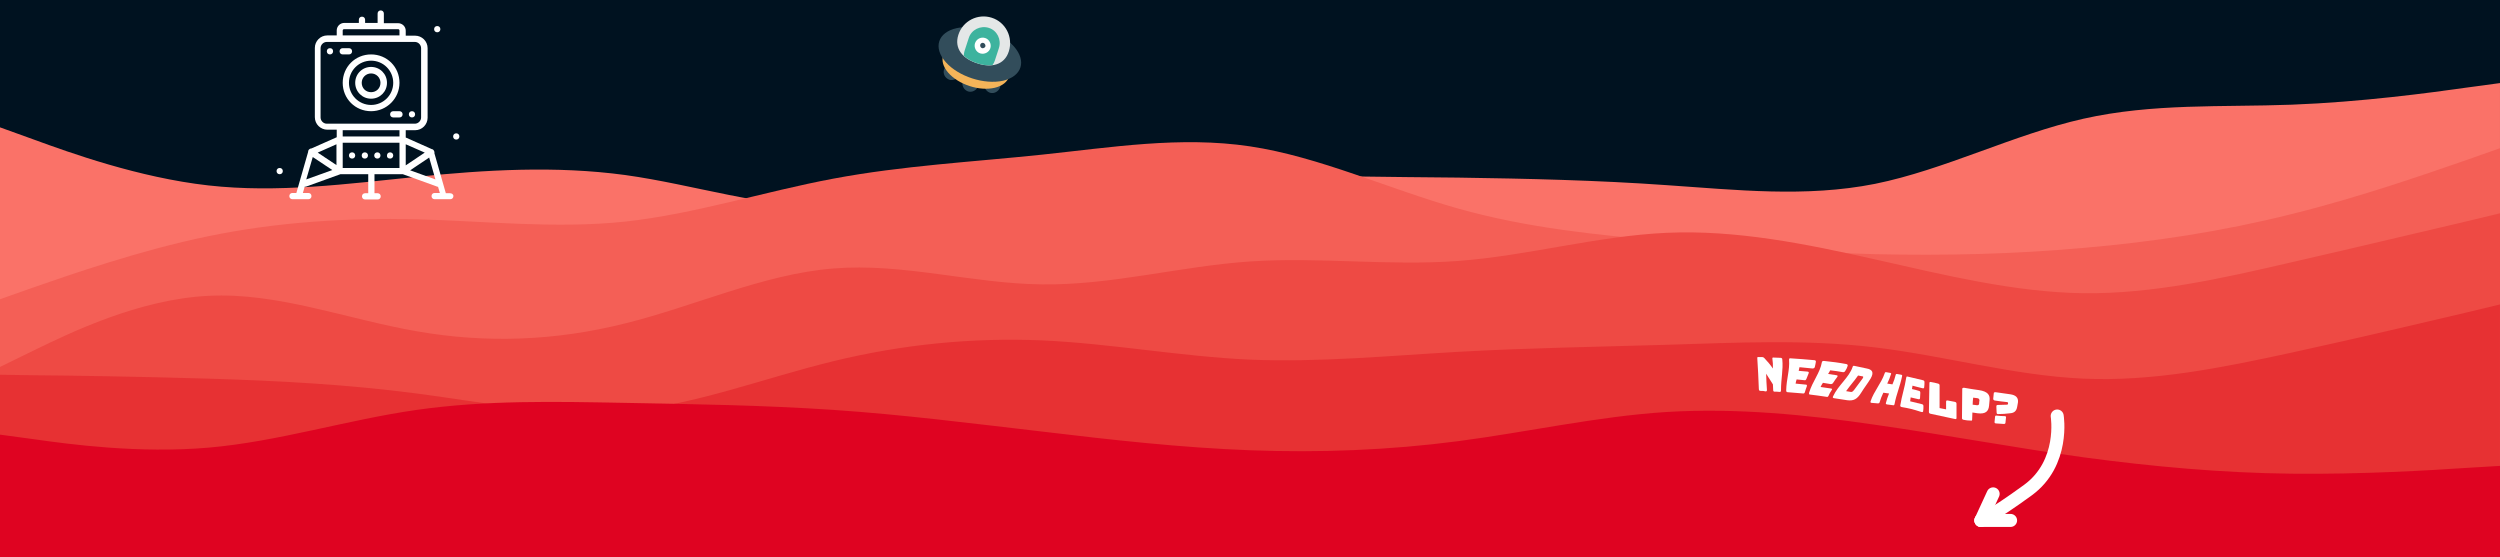 <?xml version="1.0" encoding="utf-8"?>
<!-- Generator: Adobe Illustrator 25.3.1, SVG Export Plug-In . SVG Version: 6.00 Build 0)  -->
<svg version="1.1" id="visual" xmlns="http://www.w3.org/2000/svg" xmlns:xlink="http://www.w3.org/1999/xlink" x="0px" y="0px"
	 viewBox="0 0 960 213.9" style="enable-background:new 0 0 960 213.9;" xml:space="preserve">
<rect x="0" y="0" width="960" height="213.9" fill="#333333" stroke="none"/>
<style type="text/css">
	.st0{fill:#001220;}
	.st1{fill:#FA7268;}
	.st2{fill:#F45F56;}
	.st3{fill:#EE4A44;}
	.st4{fill:#E73133;}
	.st5{fill:#DF0321;}
	.st6{fill:#FFFFFF;}
	.st7{fill:#EDE4E4;stroke:#000000;stroke-width:0.5;stroke-miterlimit:10;}
	.st8{fill:none;stroke:#FFFFFF;stroke-width:5;stroke-linecap:round;}
	.st9{fill:#324D5B;}
	.st10{fill:#F4B459;}
	.st11{fill:#E4E7E7;}
	.st12{fill:#3DB39E;}
</style>
<rect y="-4.9" class="st0" width="960" height="217.8"/>
<path class="st1" d="M0,48.9l13.3,4.8c13.4,4.9,40,14.5,66.7,17.5s53.3-0.6,80-3.3c26.7-2.7,53.3-4.3,80-0.7
	c26.7,3.7,53.3,12.7,80,12.2s53.3-10.5,80-14c26.7-3.5,53.3-0.5,80,1s53.3,1.5,80,1.8c26.7,0.4,53.3,1,80,2.9
	c26.7,1.8,53.3,4.8,80-0.5c26.7-5.4,53.3-19,80-25s53.3-4.4,80-5.4s53.3-4.6,66.7-6.5l13.3-1.8v182h-13.3c-13.4,0-40,0-66.7,0
	s-53.3,0-80,0s-53.3,0-80,0s-53.3,0-80,0s-53.3,0-80,0s-53.3,0-80,0s-53.3,0-80,0s-53.3,0-80,0s-53.3,0-80,0s-53.3,0-80,0
	s-53.3,0-80,0s-53.3,0-66.7,0H0V48.9z"/>
<path class="st2" d="M0,114.9l13.3-4.7c13.4-4.6,40-14,66.7-19.5s53.3-7.1,80-6.5c26.7,0.7,53.3,3.7,80,0.9
	c26.7-2.9,53.3-11.5,80-16.5s53.3-6.4,80-9.2s53.3-7.2,80-3.2s53.3,16.4,80,23.9s53.3,10.1,80,12.5c26.7,2.3,53.3,4.3,80,5
	c26.7,0.6,53.3,0,80-2.4c26.7-2.3,53.3-6.3,80-13c26.7-6.6,53.3-16,66.7-20.6l13.3-4.7v157h-13.3c-13.4,0-40,0-66.7,0s-53.3,0-80,0
	s-53.3,0-80,0s-53.3,0-80,0s-53.3,0-80,0s-53.3,0-80,0s-53.3,0-80,0s-53.3,0-80,0s-53.3,0-80,0s-53.3,0-80,0s-53.3,0-80,0
	s-53.3,0-66.7,0H0V114.9z"/>
<path class="st3" d="M0,140.9l13.3-6.5c13.4-6.5,40-19.5,66.7-20.8c26.7-1.4,53.3,9,80,13.6c26.7,4.7,53.3,3.7,80-3
	c26.7-6.6,53.3-19,80-21.1c26.7-2.2,53.3,5.8,80,6.1c26.7,0.4,53.3-7,80-8.8s53.3,1.8,80-0.2s53.3-9.6,80-10.8s53.3,4.2,80,10.2
	s53.3,12.6,80,13c26.7,0.3,53.3-5.7,80-11.9c26.7-6.1,53.3-12.5,66.7-15.6l13.3-3.2v132h-13.3c-13.4,0-40,0-66.7,0s-53.3,0-80,0
	s-53.3,0-80,0s-53.3,0-80,0s-53.3,0-80,0s-53.3,0-80,0s-53.3,0-80,0s-53.3,0-80,0s-53.3,0-80,0s-53.3,0-80,0s-53.3,0-80,0
	s-53.3,0-66.7,0H0V140.9z"/>
<path class="st4" d="M0,143.9l13.3,0.2c13.4,0.1,40,0.5,66.7,1.3s53.3,2.2,80,5.7c26.7,3.5,53.3,9.1,80,6.8s53.3-12.7,80-19.2
	s53.3-9.1,80-8c26.7,1.2,53.3,6.2,80,7.4c26.7,1.1,53.3-1.5,80-3s53.3-1.9,80-2.7c26.7-0.8,53.3-2.2,80,1s53.3,10.8,80,12
	s53.3-4.2,80-10s53.3-12.2,66.7-15.3l13.3-3.2v97h-13.3c-13.4,0-40,0-66.7,0s-53.3,0-80,0s-53.3,0-80,0s-53.3,0-80,0s-53.3,0-80,0
	s-53.3,0-80,0s-53.3,0-80,0s-53.3,0-80,0s-53.3,0-80,0s-53.3,0-80,0s-53.3,0-80,0s-53.3,0-66.7,0H0V143.9z"/>
<path class="st5" d="M0,166.9l13.3,1.8c13.4,1.9,40,5.5,66.7,3.2s53.3-10.7,80-14.5s53.3-3.2,80-2.7s53.3,0.9,80,2.7
	s53.3,5.2,80,8.3c26.7,3.2,53.3,6.2,80,7.2s53.3,0,80-3.5s53.3-9.5,80-11.2c26.7-1.6,53.3,1,80,4.9c26.7,3.8,53.3,8.8,80,12.5
	c26.7,3.6,53.3,6,80,6.3s53.3-1.3,66.7-2.2l13.3-0.8v35h-13.3c-13.4,0-40,0-66.7,0s-53.3,0-80,0s-53.3,0-80,0s-53.3,0-80,0
	s-53.3,0-80,0s-53.3,0-80,0s-53.3,0-80,0s-53.3,0-80,0s-53.3,0-80,0s-53.3,0-80,0s-53.3,0-80,0s-53.3,0-66.7,0H0V166.9z"/>
<g transform="translate(0 1)">
	<g>
		<g>
			<path class="st6" d="M167.9,11.4c0.7,0,1.2-0.5,1.2-1.2S168.6,9,167.9,9s-1.2,0.5-1.2,1.2S167.2,11.4,167.9,11.4z"/>
			<path class="st6" d="M175.2,50.2c-0.7,0-1.2,0.5-1.2,1.2c0,0.7,0.5,1.2,1.2,1.2s1.2-0.5,1.2-1.2
				C176.4,50.7,175.9,50.2,175.2,50.2z"/>
			<path class="st6" d="M107.4,63.5c-0.7,0-1.2,0.5-1.2,1.2c0,0.7,0.5,1.2,1.2,1.2s1.2-0.5,1.2-1.2S108.1,63.5,107.4,63.5z"/>
			<path class="st6" d="M172.8,73.2h-1.6l-4.4-15.4c0.1-0.3,0-0.7-0.2-1c-0.2-0.3-0.4-0.5-0.7-0.5l-10.1-4.5V49h3.6
				c2.7,0,4.8-2.2,4.8-4.8V17.5c0-2.7-2.2-4.8-4.8-4.8h-3.6v-1.9c0-1.6-1.3-2.9-3-2.9h-5.4V4.2c0-0.7-0.5-1.2-1.2-1.2
				s-1.2,0.5-1.2,1.2v3.6h-4.8V6.6c0-0.7-0.5-1.2-1.2-1.2s-1.2,0.5-1.2,1.2v1.2h-5.6c-1.6,0-2.9,1.3-2.9,2.9v1.9h-3.6
				c-2.7,0-4.8,2.2-4.8,4.8v26.6c0,2.7,2.2,4.8,4.8,4.8h3.6v2.9l-9.7,4.3c-0.4,0-0.8,0.2-1.1,0.6c-0.1,0.2-0.2,0.5-0.2,0.8
				l-4.5,15.7h-1.5c-0.7,0-1.2,0.5-1.2,1.2s0.5,1.2,1.2,1.2h2.1c0.1,0,0.2,0,0.4,0h3.6c0.7,0,1.2-0.5,1.2-1.2s-0.5-1.2-1.2-1.2h-2.1
				l0.7-2.4c0.1,0,0.1,0,0.2,0c0.1,0,0.2,0,0.5-0.1l13-4.7h10.7v7.3h-1.2c-0.7,0-1.2,0.5-1.2,1.2s0.5,1.2,1.2,1.2h4.8
				c0.7,0,1.2-0.5,1.2-1.2s-0.5-1.2-1.2-1.2h-1.2v-7.3h10.9l13,4.7c0.1,0.1,0.2,0.1,0.4,0.1c0,0,0,0,0.1,0l0.7,2.4h-2
				c-0.7,0-1.2,0.5-1.2,1.2s0.5,1.2,1.2,1.2h3.6h0.2h2.2c0.7,0,1.2-0.5,1.2-1.2S173.5,73.2,172.8,73.2z M155.8,54.4l7.3,3.2
				l-7.3,4.9V54.4z M131.6,10.7c0-0.2,0.2-0.5,0.5-0.5h20.8c0.2,0,0.5,0.2,0.5,0.5v1.9h-21.8V10.7z M125.5,46.5
				c-1.3,0-2.4-1.1-2.4-2.4V17.5c0-1.3,1.1-2.4,2.4-2.4h3.6h26.6h3.6c1.3,0,2.4,1.1,2.4,2.4v26.6c0,1.3-1.1,2.4-2.4,2.4h-3.6h-26.6
				L125.5,46.5L125.5,46.5z M153.4,49v2.4h-21.8V49H153.4z M129.2,62.4l-7.2-4.8l7.2-3.2V62.4z M120.1,59.3l7.5,5l-10,3.6
				L120.1,59.3z M153.4,63.5h-21.8v-9.7h21.8V63.5z M157.5,64.4l7.3-4.9l2.4,8.4L157.5,64.4z"/>
			<path class="st6" d="M135.2,59.9c0.7,0,1.2-0.5,1.2-1.2c0-0.7-0.5-1.2-1.2-1.2s-1.2,0.5-1.2,1.2C134,59.4,134.5,59.9,135.2,59.9z
				"/>
			<path class="st6" d="M140.1,59.9c0.7,0,1.2-0.5,1.2-1.2c0-0.7-0.5-1.2-1.2-1.2s-1.2,0.5-1.2,1.2
				C138.9,59.4,139.3,59.9,140.1,59.9z"/>
			<path class="st6" d="M144.9,59.9c0.7,0,1.2-0.5,1.2-1.2c0-0.7-0.5-1.2-1.2-1.2s-1.2,0.5-1.2,1.2
				C143.7,59.4,144.2,59.9,144.9,59.9z"/>
			<path class="st6" d="M149.8,59.9c0.7,0,1.2-0.5,1.2-1.2c0-0.7-0.5-1.2-1.2-1.2c-0.7,0-1.2,0.5-1.2,1.2
				C148.5,59.4,149,59.9,149.8,59.9z"/>
			<path class="st6" d="M153.4,30.8c0-6.1-4.8-10.9-10.9-10.9c-6.1,0-10.9,4.8-10.9,10.9s4.8,10.9,10.9,10.9
				C148.5,41.7,153.4,36.8,153.4,30.8z M142.5,39.3c-4.7,0-8.5-3.8-8.5-8.5s3.8-8.5,8.5-8.5c4.7,0,8.5,3.8,8.5,8.5
				C151,35.5,147.2,39.3,142.5,39.3z"/>
			<path class="st6" d="M142.5,24.7c-3.4,0-6.1,2.7-6.1,6.1c0,3.4,2.7,6.1,6.1,6.1c3.4,0,6.1-2.7,6.1-6.1S145.9,24.7,142.5,24.7z
				 M142.5,34.4c-2.1,0-3.6-1.6-3.6-3.6s1.6-3.6,3.6-3.6s3.6,1.6,3.6,3.6C146.1,32.9,144.5,34.4,142.5,34.4z"/>
			<path class="st6" d="M126.7,17.5c-0.7,0-1.2,0.5-1.2,1.2s0.5,1.2,1.2,1.2c0.7,0,1.2-0.5,1.2-1.2S127.5,17.5,126.7,17.5z"/>
			<path class="st6" d="M134,19.9c0.7,0,1.2-0.5,1.2-1.2s-0.5-1.2-1.2-1.2h-2.4c-0.7,0-1.2,0.5-1.2,1.2s0.5,1.2,1.2,1.2H134z"/>
			<path class="st6" d="M158.2,44.1c0.7,0,1.2-0.5,1.2-1.2s-0.5-1.2-1.2-1.2c-0.7,0-1.2,0.5-1.2,1.2S157.5,44.1,158.2,44.1z"/>
			<path class="st6" d="M153.4,41.7H151c-0.7,0-1.2,0.5-1.2,1.2s0.5,1.2,1.2,1.2h2.4c0.7,0,1.2-0.5,1.2-1.2S154.1,41.7,153.4,41.7z"
				/>
		</g>
	</g>
</g>
<g>
	<g>
		<path class="st6" d="M676,150.1c-0.4,0-0.5-0.2-0.6-0.6c-0.2-4.6-0.3-7.8-0.6-11.9c0-0.4,0.1-0.6,0.4-0.5c0.5,0,0.8,0,1.4,0
			c0.4,0,0.6,0.1,0.9,0.4c1.3,1.4,2.1,2.3,3.3,4c0-1.6,0-2.4-0.2-3.7c-0.1-0.4,0.1-0.6,0.5-0.5c1,0,1.5,0.1,2.6,0.1
			c0.4,0,0.7,0.2,0.7,0.6c0.4,4.1-0.5,7.3-0.5,11.9c0,0.4-0.1,0.6-0.5,0.6c-0.8-0.1-1.2-0.1-2-0.1c-0.3,0-0.5-0.2-0.5-0.6
			c0-0.9-0.1-1.3-0.1-2.2c-1-1.6-1.5-2.4-2.6-4.1c0.1,2.5,0.1,3.9,0.3,6.2c0,0.4-0.1,0.6-0.5,0.6C677.3,150.1,676.9,150.1,676,150.1
			z"/>
		<path class="st6" d="M686.4,150.6c-0.3,0-0.5-0.2-0.5-0.7c0.1-4.5,1.4-7.7,1.1-11.8c0-0.4,0.2-0.6,0.6-0.5c3.5,0.2,5.4,0.4,9,0.7
			c0.5,0,0.7,0.2,0.7,0.6c-0.1,0.7-0.2,1.1-0.4,2c-0.1,0.4-0.4,0.6-0.9,0.6c-2-0.2-3-0.3-5-0.5c-0.1,0.6-0.2,0.8-0.3,1.4
			c1.4,0.1,2,0.2,3.4,0.3c0.4,0,0.6,0.3,0.4,0.7c-0.3,0.8-0.5,1.2-0.8,2c-0.2,0.5-0.4,0.7-0.8,0.6c-1.2-0.1-1.8-0.2-3-0.3
			c-0.2,0.7-0.3,1-0.4,1.6c1.6,0.2,2.4,0.2,4,0.4c0.4,0,0.4,0.3,0.3,0.7c-0.3,0.9-0.5,1.3-0.7,2.1c-0.1,0.4-0.3,0.6-0.6,0.6
			C690.1,150.9,688.9,150.8,686.4,150.6z"/>
		<path class="st6" d="M695,151.5c-0.3,0-0.4-0.2-0.3-0.7c1.3-4.4,4.2-7.6,4.9-11.7c0.1-0.4,0.3-0.5,0.8-0.5
			c3.6,0.4,5.4,0.6,8.6,1.2c0.4,0.1,0.6,0.3,0.5,0.7c-0.2,0.7-0.4,1.1-0.9,1.9c-0.2,0.4-0.6,0.6-1,0.5c-1.9-0.3-2.8-0.5-4.8-0.7
			c-0.3,0.5-0.4,0.8-0.8,1.4c1.3,0.2,2,0.3,3.3,0.5c0.4,0.1,0.5,0.3,0.1,0.8c-0.6,0.8-0.9,1.2-1.4,2c-0.3,0.5-0.6,0.6-1,0.6
			c-1.2-0.2-1.8-0.3-3-0.5c-0.4,0.6-0.6,1-0.9,1.6c1.6,0.2,2.4,0.4,4.1,0.6c0.4,0.1,0.4,0.3,0.1,0.7c-0.5,0.8-0.8,1.2-1.1,2
			c-0.2,0.4-0.4,0.6-0.7,0.5C698.8,152,697.5,151.8,695,151.5z"/>
		<path class="st6" d="M704.2,152.9c-0.4-0.1-0.5-0.3-0.3-0.7c1.9-4.2,6.2-7.3,7.5-11.3c0.1-0.4,0.3-0.5,0.7-0.4
			c2.2,0.5,3,0.6,4.7,1c2.2,0.4,2.9,1.5,1.5,3.9c-1.3,2.1-2.3,3.3-3.6,5.4c-1.5,2.4-2.8,3.2-5.3,2.9
			C707.4,153.4,706.3,153.2,704.2,152.9z M708.9,150.2c0.7,0.1,1.1,0.2,1.8,0.3c0.5,0.1,0.8-0.2,1.3-0.8c1.2-1.7,2-2.6,3.2-4.3
			c0.4-0.6,0.4-0.9-0.1-0.9c-0.6-0.1-0.9-0.2-1.6-0.3C711.9,146.5,710.6,147.8,708.9,150.2z"/>
		<path class="st6" d="M718.7,154.7c-0.4,0-0.5-0.2-0.4-0.6c1.3-3.9,4.1-6.9,5.4-10.7c0.1-0.4,0.3-0.5,0.5-0.5
			c0.7,0.1,1,0.2,1.7,0.3c0.3,0.1,0.4,0.2,0.2,0.6c-0.4,1.3-0.7,2-1.4,3.5c0.8,0.1,1.2,0.2,2,0.3c0.6-1.5,0.9-2.2,1.2-3.5
			c0.1-0.4,0.2-0.5,0.5-0.5c0.7,0.1,1,0.2,1.7,0.3c0.3,0.1,0.4,0.2,0.3,0.6c-0.8,3.9-2.2,6.9-2.9,10.7c-0.1,0.4-0.3,0.5-0.6,0.4
			c-0.9-0.1-1.4-0.2-2.3-0.3c-0.4-0.1-0.5-0.2-0.4-0.6c0.3-1.3,0.6-2,1.2-3.6c-0.9-0.1-1.4-0.2-2.2-0.3c-0.7,1.5-1,2.3-1.4,3.6
			c-0.1,0.4-0.3,0.5-0.7,0.5C720.1,154.8,719.6,154.8,718.7,154.7z"/>
		<path class="st6" d="M730.2,156.3c-0.4-0.1-0.5-0.3-0.5-0.6c0.6-3.8,1.7-6.8,2.3-10.7c0.1-0.4,0.2-0.5,0.5-0.4
			c2.1,0.5,2.8,0.7,5.9,1.4c0.4,0.1,0.6,0.3,0.6,0.7c0,0.7,0,1.1-0.1,1.9c0,0.4-0.2,0.6-0.6,0.5c-1.9-0.5-2.5-0.6-3.9-1
			c-0.1,0.5-0.1,0.8-0.2,1.3c1.1,0.2,1.6,0.4,2.7,0.7c0.4,0.1,0.5,0.3,0.5,0.8c0,0.8-0.1,1.1-0.1,1.9c0,0.4-0.2,0.6-0.6,0.5
			c-1.2-0.3-1.8-0.4-3-0.7c-0.1,0.6-0.1,0.9-0.2,1.5c1.7,0.4,2.5,0.6,4.5,1.1c0.5,0.1,0.6,0.4,0.6,0.8c0,0.8,0,1.2-0.1,1.8
			c0,0.4-0.2,0.5-0.7,0.4C734.4,157.1,733.1,156.8,730.2,156.3z"/>
		<path class="st6" d="M741.4,158.9c-0.5-0.1-0.7-0.3-0.7-0.7c0.1-3.9,0.1-7,0.2-11.1c0-0.4,0.2-0.5,0.6-0.4
			c1.1,0.2,1.6,0.3,2.7,0.6c0.4,0.1,0.6,0.3,0.6,0.7c0,3.2,0,5.3,0,8.7c1,0.2,1.5,0.3,2.5,0.5c0-1.1,0-1.7,0-2.9
			c0-0.5,0.2-0.6,0.7-0.5c1.1,0.2,1.6,0.3,2.6,0.5c0.5,0.1,0.7,0.3,0.7,0.8c0,2.3,0,3.4,0,5.4c0,0.4-0.2,0.5-0.6,0.4
			C747,160.1,745.2,159.7,741.4,158.9z"/>
		<path class="st6" d="M754,161.2c-0.4-0.1-0.6-0.3-0.6-0.6c0-3.9,0.1-7,0.1-11.2c0-0.4,0.2-0.5,0.7-0.5c2.3,0.4,3.5,0.6,5.7,0.9
			c3.4,0.5,4.3,1.9,4.1,3.8c-0.1,0.9-0.1,1.3-0.2,2.2c-0.2,2-1.2,3.3-4.4,2.9c-0.8-0.1-1.2-0.2-2-0.3c0,1.1-0.1,1.7-0.1,2.7
			c0,0.4-0.2,0.5-0.6,0.4C755.6,161.5,755.1,161.4,754,161.2z M757.5,155.4c0.7,0.1,1,0.1,1.6,0.2c0.7,0.1,0.9-0.3,0.9-0.8
			c0-0.4,0-0.6,0.1-0.9c0-0.5-0.1-0.9-0.8-1c-0.7-0.1-1-0.1-1.6-0.2C757.6,153.7,757.5,154.3,757.5,155.4z"/>
		<path class="st6" d="M767.3,159c-0.4,0-0.6-0.1-0.6-0.6c0-0.9-0.1-1.3-0.1-2.3c0-0.5,0.2-0.6,0.6-0.6c1.4,0,2.1-0.1,3.4-0.1
			c0.3,0,0.5-0.1,0.5-0.5c0-0.3-0.1-0.5-0.4-0.5c-1.8-0.2-2.8-0.3-4.7-0.6c-0.4-0.1-0.6-0.3-0.6-0.7c0.1-0.8,0.1-1.2,0.2-2
			c0-0.4,0.2-0.5,0.7-0.5c2.3,0.3,3.4,0.5,5.6,0.8c2.2,0.3,3.2,1.3,3,3.1c-0.1,0.7-0.2,1-0.3,1.7c-0.3,1.8-1.3,2.4-2.8,2.5
			C770,158.9,769.1,159,767.3,159z M766.5,162.6c-0.4,0-0.6-0.2-0.6-0.5c0.1-0.7,0.1-1.1,0.2-2c0-0.4,0.2-0.6,0.7-0.5
			c1.2,0.1,1.8,0.2,3,0.2c0.4,0,0.6,0.2,0.5,0.6c-0.1,0.8-0.1,1.2-0.2,1.9c0,0.3-0.2,0.5-0.6,0.5
			C768.3,162.7,767.7,162.7,766.5,162.6z"/>
	</g>
</g>
<path class="st7" d="M836,165.4"/>
<g id="Gruppe_5" transform="translate(-109.136 -521.155)">
	<path id="Pfad_6" class="st8" d="M899.1,680.9c0,0,3,18.1-11.3,28.5c-14.3,10.4-18,11.6-18,11.6"/>
	<line id="Linie_30" class="st8" x1="874.5" y1="710.8" x2="869.8" y2="721"/>
	<path id="Pfad_7" class="st8" d="M881.2,721h-11.4"/>
</g>
<g>
	<path class="st9" d="M373.6,29.2c-1.6-0.5-3.3,0.4-3.9,2c-0.5,1.6,0.4,3.3,2,3.9c1.6,0.5,3.3-0.4,3.9-2
		C376.1,31.4,375.2,29.7,373.6,29.2z M382,29.7c-1.6-0.5-3.3,0.4-3.9,2c-0.5,1.6,0.4,3.3,2,3.9c1.6,0.5,3.3-0.4,3.9-2
		C384.5,32,383.6,30.3,382,29.7z M366.4,24.7c-1.6-0.5-3.3,0.4-3.9,2c-0.5,1.6,0.4,3.3,2,3.9c1.6,0.5,3.3-0.4,3.9-2
		C368.9,26.9,368,25.2,366.4,24.7z"/>
	<path class="st10" d="M367.7,16.9c5.9-1.4,13.9,1.2,17.9,5.8s2.3,9.6-3.6,11c-5.9,1.4-13.9-1.2-17.9-5.8S361.8,18.3,367.7,16.9z"/>
	<path class="st9" d="M367.4,10.8c7.2-1.6,17.1,1.6,22,7.1c4.9,5.6,3,11.4-4.2,13.1c-7.2,1.6-17.1-1.6-22-7.1
		C358.2,18.3,360.1,12.4,367.4,10.8z"/>
	<path class="st11" d="M380.8,6.8c5.4,1.7,8.3,7.5,6.6,12.9c-1.7,5.4-6.9,6.4-12.2,4.6c-5.4-1.7-8.9-5.6-7.2-10.9
		C369.7,8,375.5,5.1,380.8,6.8z"/>
	<path class="st12" d="M381.1,25c0.4-0.5,0.7-1.1,0.9-1.7l1.6-4.9c1-3.2-0.7-6.7-3.9-7.7c-3.2-1-6.7,0.7-7.7,3.9l-1.6,4.9
		c-0.2,0.6-0.3,1.3-0.3,1.9c1.3,1.3,3.1,2.2,5.2,2.9C377.2,25,379.2,25.2,381.1,25z"/>
	<path class="st6" d="M378.3,14.6c1.6,0.5,2.5,2.3,2,3.9c-0.5,1.6-2.3,2.5-3.9,2c-1.6-0.5-2.5-2.3-2-3.9
		C375,14.9,376.7,14.1,378.3,14.6z"/>
	<path class="st9" d="M377.7,16.5c0.5,0.2,0.8,0.8,0.7,1.3c-0.2,0.5-0.7,0.8-1.3,0.7c-0.5-0.2-0.8-0.7-0.7-1.3
		C376.6,16.6,377.1,16.3,377.7,16.5z"/>
</g>
</svg>

